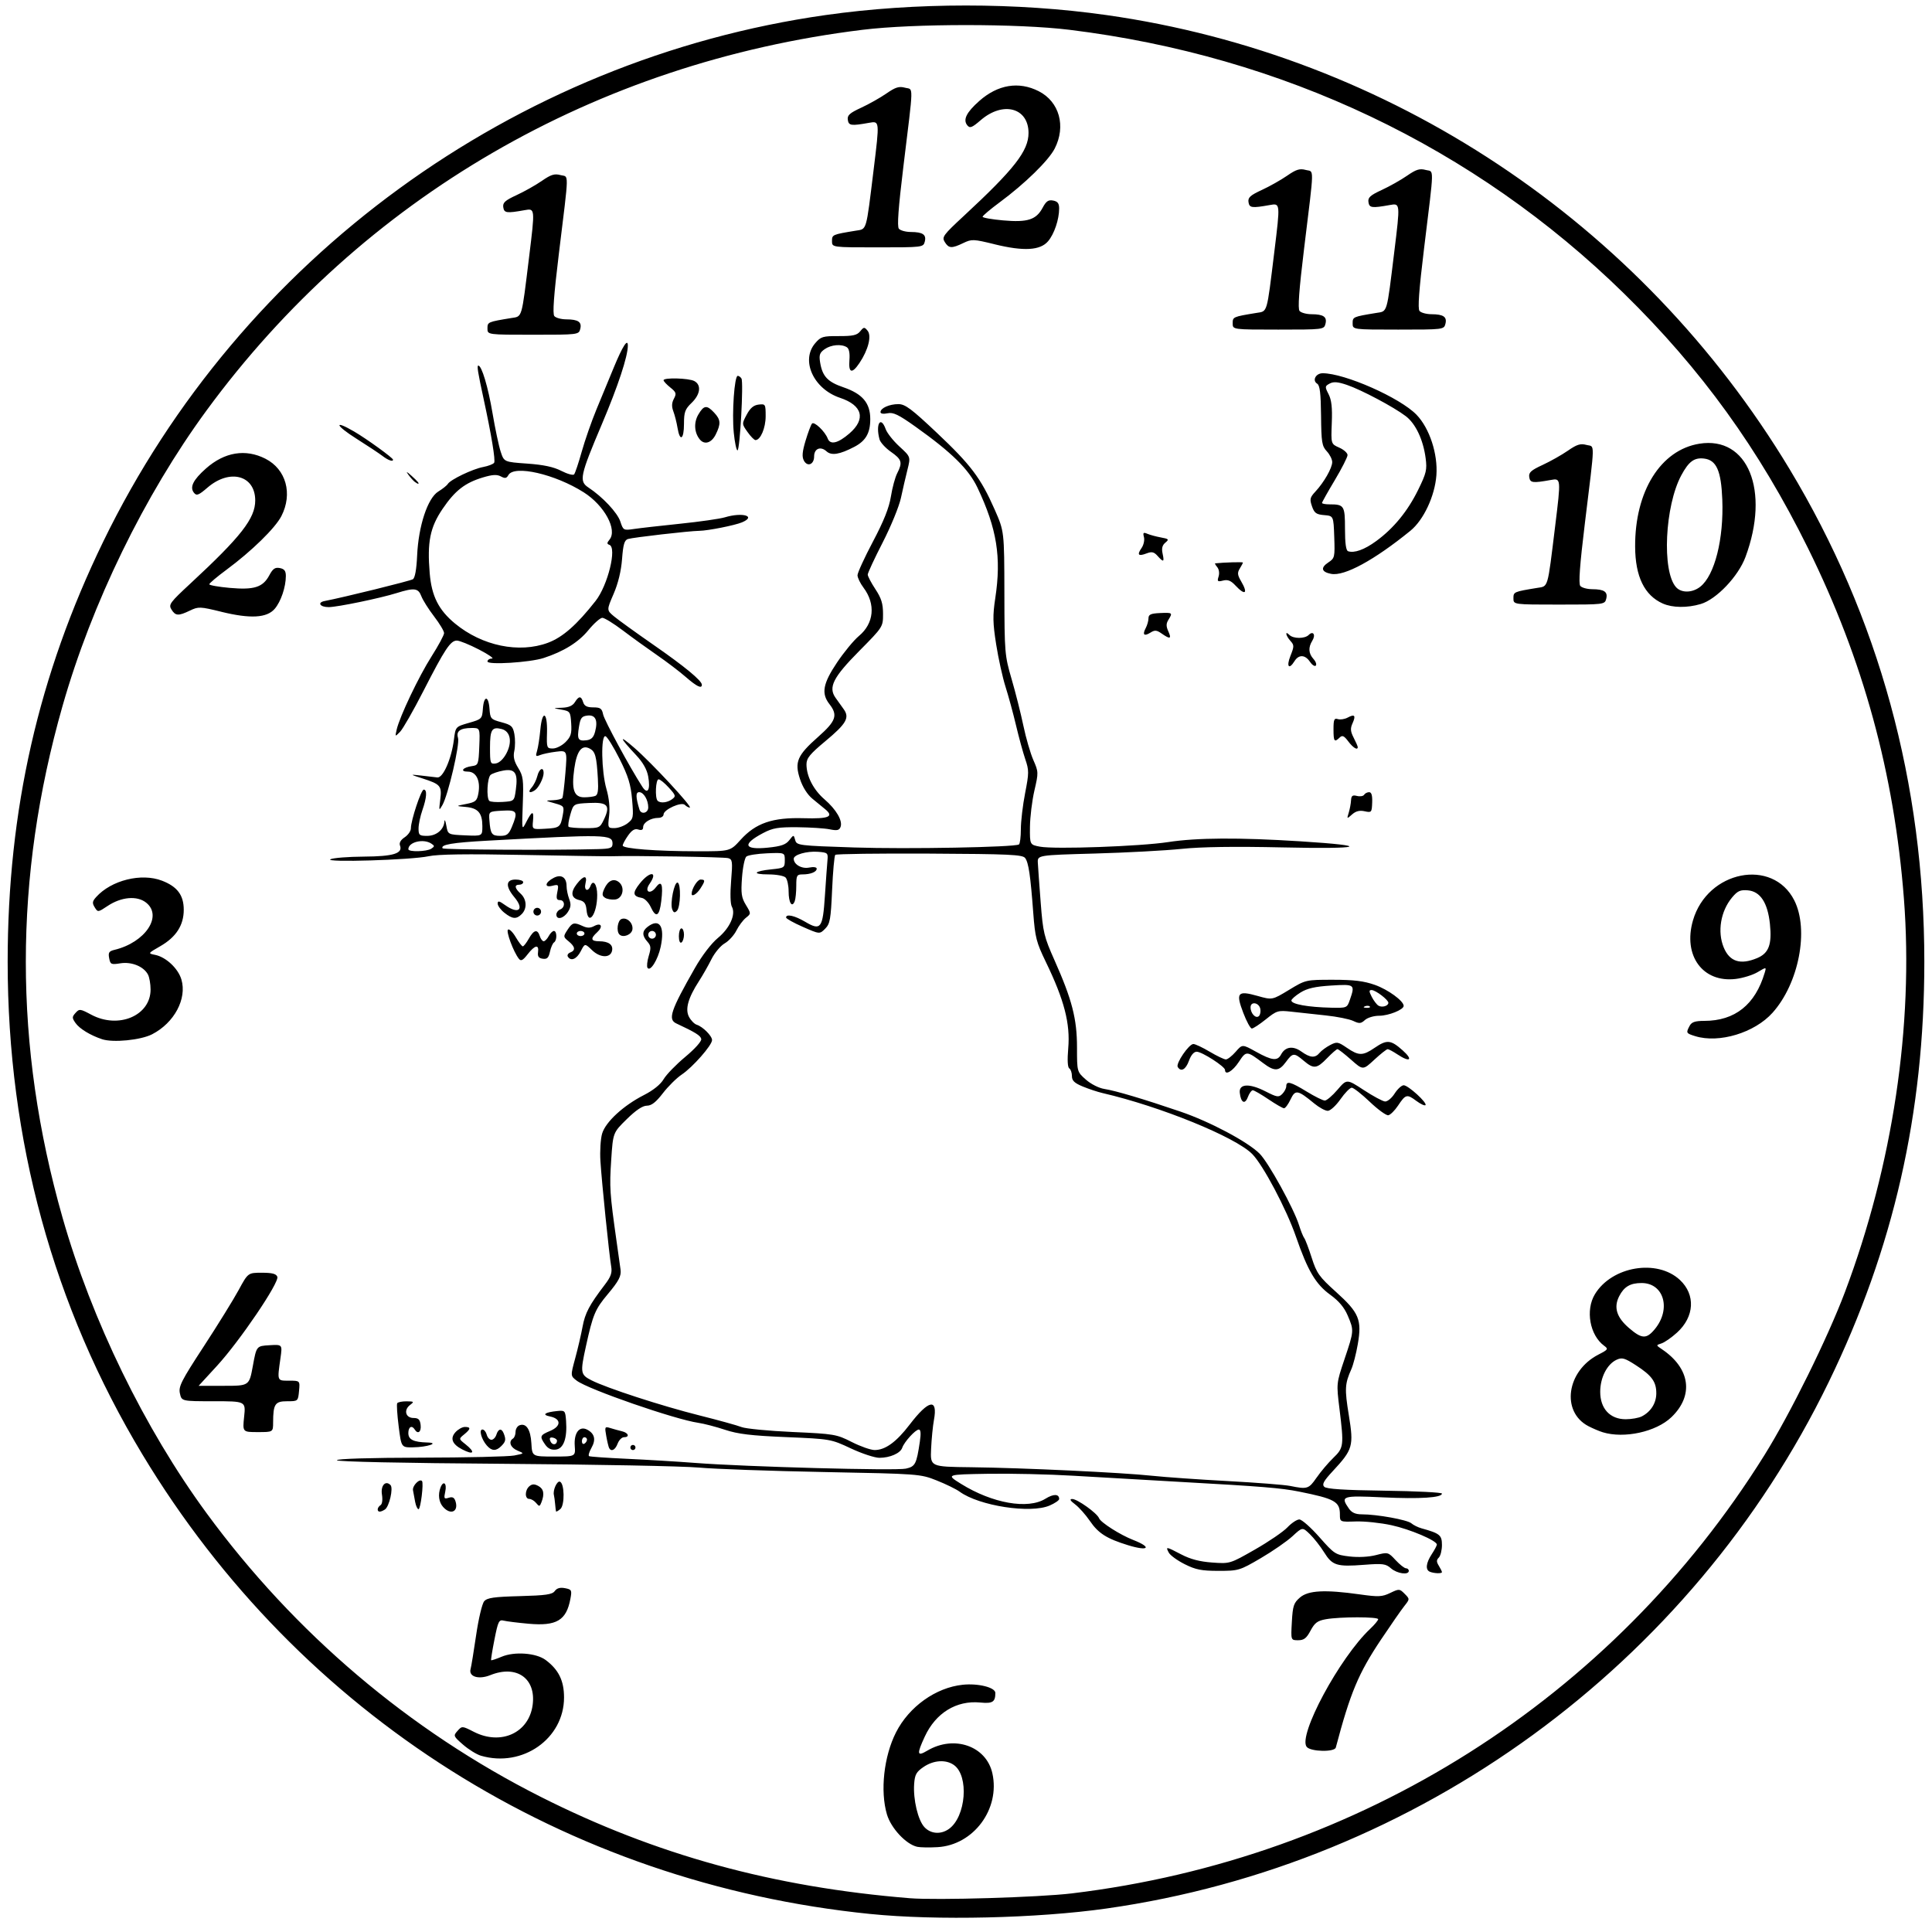<?xml version="1.0" encoding="UTF-8" standalone="no"?>
<!-- Created with Inkscape (http://www.inkscape.org/) -->

<svg
   width="209.477mm"
   height="209.477mm"
   viewBox="0 0 209.477 209.477"
   version="1.1"
   id="svg5"
   xml:space="preserve"
   sodipodi:docname="fondo01.svg"
   inkscape:version="1.2.2 (b0a8486541, 2022-12-01)"
   xmlns:inkscape="http://www.inkscape.org/namespaces/inkscape"
   xmlns:sodipodi="http://sodipodi.sourceforge.net/DTD/sodipodi-0.dtd"
   xmlns="http://www.w3.org/2000/svg"
   xmlns:svg="http://www.w3.org/2000/svg"><sodipodi:namedview
     id="namedview7"
     pagecolor="#ffffff"
     bordercolor="#000000"
     borderopacity="0.25"
     inkscape:showpageshadow="2"
     inkscape:pageopacity="0.0"
     inkscape:pagecheckerboard="0"
     inkscape:deskcolor="#d1d1d1"
     inkscape:document-units="mm"
     showgrid="false"
     inkscape:zoom="0.77593294"
     inkscape:cx="154.00815"
     inkscape:cy="457.51376"
     inkscape:window-width="1856"
     inkscape:window-height="1015"
     inkscape:window-x="1920"
     inkscape:window-y="0"
     inkscape:window-maximized="1"
     inkscape:current-layer="layer1" /><defs
     id="defs2" /><g
     inkscape:label="Capa 1"
     inkscape:groupmode="layer"
     id="layer1"
     transform="translate(-0.141,-0.665)"><rect
       style="fill:none;stroke-width:0.265"
       id="rect450"
       width="209.477"
       height="209.477"
       x="0.141"
       y="0.665"
       sodipodi:insensitive="true" /><g
       id="g396"
       transform="translate(0.336,1.208)"><path
         style="fill:#000000;stroke-width:0.278"
         d="M 94.166,206.98 C 61.125,203.64 32.291,185.44 15.255,157.171 5.567,141.097 0.636,123.072 0.636,103.739 0.636,87.313 3.971,72.651 10.998,58.181 25.918,27.46 55.518,5.884 89.323,1.089 c 9.73,-1.38 20.709,-1.38 30.439,0 30.691,4.354 57.945,22.463 74.069,49.218 9.688,16.075 14.619,34.099 14.619,53.432 0,16.426 -3.335,31.088 -10.363,45.558 -14.92,30.721 -44.52,52.297 -78.325,57.092 -7.489,1.062 -18.43,1.315 -25.596,0.59 z m 21.861,-2.233 c 31.212,-3.757 58.587,-21.078 75.082,-47.508 2.793,-4.475 6.859,-12.712 8.736,-17.694 5.181,-13.756 7.452,-28.921 6.391,-42.662 C 205.186,83.292 201.823,71.012 195.829,58.877 190.541,48.173 184.261,39.481 175.893,31.286 159.672,15.4 138.911,5.528 115.75,2.687 c -5.551,-0.681 -16.863,-0.681 -22.414,0 -28.97,3.553 -54.23,18.211 -71.143,41.283 -6.722,9.171 -12.44,20.907 -15.611,32.044 -5.303,18.625 -5.303,36.826 0,55.451 3.171,11.137 8.889,22.873 15.611,32.044 9.547,13.024 21.976,23.577 36.239,30.77 12.491,6.299 25.204,9.791 40.023,10.993 2.913,0.236 14.001,-0.095 17.572,-0.524 z m -16.778,-5.052 c -1.209,-0.272 -2.836,-2.015 -3.278,-3.513 -0.748,-2.537 -0.334,-6.29 0.981,-8.886 1.416,-2.795 4.318,-4.866 7.242,-5.17 1.674,-0.174 3.531,0.292 3.531,0.886 0,0.986 -0.293,1.172 -1.642,1.041 -2.579,-0.25 -4.823,1.13 -6.009,3.695 -0.888,1.921 -0.842,2.186 0.269,1.527 2.907,-1.727 6.401,-0.513 7.061,2.455 0.861,3.871 -2.043,7.779 -5.949,8.005 -0.889,0.051 -1.883,0.034 -2.207,-0.039 z m 3.436,-1.93 c 1.858,-1.311 2.207,-5.766 0.544,-6.939 -0.868,-0.613 -2.191,-0.529 -3.279,0.208 -0.79,0.535 -0.954,0.828 -1.027,1.838 -0.121,1.687 0.414,3.945 1.114,4.694 0.687,0.737 1.771,0.818 2.648,0.199 z m -50.734,-7.944 c -0.466,-0.136 -1.337,-0.675 -1.937,-1.198 -1.056,-0.92 -1.075,-0.968 -0.6,-1.497 0.486,-0.543 0.501,-0.542 1.776,0.109 2.935,1.496 5.965,0.109 6.368,-2.916 0.385,-2.887 -1.741,-4.383 -4.595,-3.234 -1.263,0.509 -2.37,0.164 -2.134,-0.665 0.074,-0.259 0.344,-1.913 0.602,-3.675 0.258,-1.769 0.648,-3.413 0.871,-3.67 0.327,-0.378 1.054,-0.483 3.862,-0.557 2.825,-0.075 3.52,-0.176 3.793,-0.552 0.229,-0.315 0.577,-0.413 1.108,-0.311 0.723,0.139 0.762,0.216 0.587,1.152 -0.437,2.347 -1.498,2.978 -4.547,2.703 -1.151,-0.104 -2.355,-0.253 -2.674,-0.332 -0.528,-0.131 -0.62,0.055 -1.012,2.035 -0.237,1.198 -0.4,2.212 -0.361,2.252 0.039,0.04 0.553,-0.13 1.143,-0.378 1.391,-0.585 3.741,-0.41 4.766,0.354 1.408,1.05 1.995,2.246 1.995,4.064 0,4.472 -4.509,7.633 -9.01,6.316 z m 89.536,-0.954 c -0.992,-1.204 3.556,-9.669 6.879,-12.802 0.477,-0.45 0.868,-0.92 0.868,-1.045 0,-0.274 -4.127,-0.272 -5.673,0.002 -0.906,0.161 -1.207,0.386 -1.66,1.237 -0.441,0.829 -0.715,1.04 -1.346,1.041 -0.792,8.4e-4 -0.792,8.4e-4 -0.681,-1.983 0.098,-1.751 0.201,-2.062 0.877,-2.647 0.898,-0.778 2.707,-0.873 6.492,-0.34 2.03,0.286 2.415,0.267 3.296,-0.156 0.966,-0.464 1.016,-0.461 1.564,0.091 0.566,0.57 0.566,0.57 -0.044,1.341 -0.336,0.424 -1.472,2.06 -2.526,3.636 -2.439,3.649 -3.322,5.758 -4.893,11.693 -0.136,0.512 -2.72,0.457 -3.152,-0.068 z m 9.132,-19.366 c -0.566,-0.495 -0.888,-0.536 -2.915,-0.379 -2.96,0.229 -3.44,0.079 -4.332,-1.355 -0.408,-0.656 -1.104,-1.542 -1.546,-1.968 -0.804,-0.775 -0.804,-0.775 -1.886,0.225 -0.595,0.55 -2.141,1.62 -3.434,2.377 -2.289,1.34 -2.412,1.377 -4.581,1.377 -1.845,1.6e-4 -2.477,-0.124 -3.671,-0.724 -0.793,-0.398 -1.569,-0.962 -1.724,-1.254 -0.361,-0.68 -0.308,-0.672 1.367,0.203 0.974,0.509 1.995,0.776 3.334,0.872 1.929,0.139 1.93,0.139 4.64,-1.408 1.491,-0.851 3.076,-1.933 3.523,-2.405 0.447,-0.472 1.029,-0.858 1.293,-0.858 0.264,0 1.241,0.861 2.169,1.913 1.63,1.847 1.743,1.919 3.265,2.1 0.956,0.113 2.09,0.054 2.881,-0.15 1.287,-0.332 1.315,-0.325 2.124,0.548 0.451,0.486 0.957,0.884 1.124,0.884 0.167,0 0.304,0.125 0.304,0.279 0,0.484 -1.272,0.302 -1.935,-0.277 z m 4.218,0.371 c -0.503,-0.204 -0.421,-0.949 0.208,-1.905 0.302,-0.46 0.551,-0.928 0.552,-1.04 0.004,-0.424 -2.902,-1.662 -4.937,-2.103 -1.164,-0.252 -2.895,-0.434 -3.847,-0.403 -1.729,0.056 -1.729,0.056 -1.729,-0.756 0,-1.398 -0.543,-1.702 -4.427,-2.481 -1.936,-0.388 -4.015,-0.558 -12.729,-1.043 -3.881,-0.216 -9.181,-0.521 -11.778,-0.679 -2.597,-0.157 -6.76,-0.251 -9.25,-0.209 -4.528,0.077 -4.528,0.077 -2.888,1.096 3.399,2.111 7.248,2.788 9.143,1.609 0.88,-0.548 1.49,-0.534 1.49,0.032 0,0.142 -0.467,0.46 -1.038,0.706 -2.076,0.895 -7.64,0.037 -9.754,-1.505 -0.38,-0.277 -1.501,-0.825 -2.49,-1.217 -1.778,-0.705 -1.919,-0.715 -12.241,-0.913 -5.743,-0.11 -11.845,-0.328 -13.559,-0.483 -1.714,-0.155 -11.242,-0.339 -21.173,-0.408 -11.008,-0.077 -18.056,-0.228 -18.056,-0.388 0,-0.158 3.596,-0.269 9.062,-0.278 4.984,-0.008 9.561,-0.115 10.169,-0.235 1.107,-0.219 1.107,-0.219 0.346,-0.534 -0.76,-0.315 -1.007,-0.979 -0.484,-1.304 0.152,-0.095 0.277,-0.42 0.277,-0.722 0,-0.302 0.188,-0.622 0.419,-0.711 0.728,-0.281 1.211,0.441 1.297,1.943 0.083,1.44 0.083,1.44 2.435,1.44 2.352,0 2.352,0 2.268,-1.149 -0.104,-1.426 0.51,-2.218 1.364,-1.758 0.803,0.433 0.95,1.085 0.444,1.972 -0.245,0.431 -0.36,0.832 -0.255,0.893 0.105,0.061 1.934,0.189 4.065,0.286 2.131,0.097 5.493,0.3 7.471,0.451 5.463,0.419 21.734,0.859 22.811,0.617 1.022,-0.229 1.153,-0.481 1.516,-2.92 0.134,-0.898 0.099,-1.318 -0.111,-1.318 -0.364,0 -1.585,1.342 -1.8,1.978 -0.2,0.59 -1.33,1.087 -2.471,1.087 -0.507,0 -1.902,-0.459 -3.1,-1.021 -2.164,-1.014 -2.212,-1.022 -7.022,-1.224 -3.796,-0.159 -5.227,-0.331 -6.624,-0.796 -0.98,-0.326 -2.287,-0.666 -2.906,-0.755 -2.529,-0.367 -11.926,-3.625 -13.162,-4.564 -0.69,-0.524 -0.69,-0.524 -0.174,-2.421 0.284,-1.043 0.644,-2.586 0.799,-3.428 0.277,-1.496 0.734,-2.358 2.424,-4.576 0.648,-0.851 0.799,-1.281 0.682,-1.951 -0.216,-1.238 -1.025,-9.152 -1.169,-11.44 -0.068,-1.069 0.016,-2.408 0.185,-2.977 0.377,-1.268 2.301,-3.04 4.533,-4.178 1.017,-0.518 1.803,-1.152 2.138,-1.724 0.292,-0.498 1.346,-1.585 2.344,-2.416 1.047,-0.872 1.78,-1.692 1.733,-1.939 -0.07,-0.369 -0.64,-0.724 -2.704,-1.687 -0.936,-0.437 -0.615,-1.393 2.022,-6.018 0.764,-1.339 1.777,-2.664 2.485,-3.248 1.307,-1.078 1.972,-2.573 1.513,-3.399 -0.16,-0.288 -0.192,-1.427 -0.078,-2.798 0.173,-2.097 0.144,-2.326 -0.316,-2.459 -0.435,-0.126 -10.267,-0.285 -12.682,-0.206 -0.457,0.015 -4.772,-0.05 -9.589,-0.144 -6.095,-0.119 -9.205,-0.075 -10.224,0.145 -1.869,0.404 -11.403,0.694 -10.626,0.323 0.304,-0.145 1.931,-0.273 3.614,-0.284 3.208,-0.021 4.251,-0.343 3.919,-1.212 -0.106,-0.278 0.079,-0.599 0.508,-0.883 0.371,-0.245 0.675,-0.68 0.675,-0.967 0,-0.861 1.109,-4.203 1.395,-4.203 0.385,0 0.326,0.871 -0.149,2.229 -0.228,0.652 -0.415,1.545 -0.415,1.986 0,0.722 0.091,0.801 0.926,0.801 1.004,0 1.818,-0.674 1.878,-1.554 0.02,-0.294 0.113,-0.096 0.208,0.44 0.171,0.975 0.171,0.975 2.039,1.058 1.868,0.082 1.868,0.082 1.868,-0.992 0,-1.429 -0.465,-1.968 -1.799,-2.087 -1.107,-0.099 -1.107,-0.099 0.044,-0.324 1.016,-0.199 1.171,-0.332 1.321,-1.135 0.256,-1.373 -0.223,-2.371 -1.137,-2.371 -0.909,0 -0.551,-0.467 0.464,-0.603 0.657,-0.089 0.696,-0.195 0.773,-2.113 0.081,-2.02 0.081,-2.02 -0.83,-2.016 -1.242,0.006 -1.706,0.346 -1.474,1.08 0.212,0.671 -1.071,6.185 -1.693,7.275 -0.378,0.662 -0.389,0.634 -0.236,-0.584 0.188,-1.496 0.04,-1.671 -1.936,-2.306 -1.384,-0.444 -1.384,-0.444 -0.138,-0.308 0.685,0.075 1.475,0.167 1.755,0.204 0.622,0.082 1.536,-2.001 1.804,-4.11 0.176,-1.391 0.176,-1.391 1.616,-1.804 1.405,-0.403 1.442,-0.44 1.522,-1.535 0.107,-1.457 0.611,-1.451 0.718,0.008 0.079,1.079 0.137,1.145 1.301,1.458 1.079,0.291 1.239,0.438 1.397,1.286 0.098,0.527 0.094,1.344 -0.008,1.817 -0.139,0.635 -0.03,1.115 0.419,1.847 0.546,0.889 0.596,1.281 0.499,3.902 -0.107,2.914 -0.107,2.914 0.391,1.937 0.62,-1.218 0.828,-1.239 0.715,-0.072 -0.088,0.906 -0.088,0.906 1.284,0.832 1.602,-0.086 1.705,-0.164 1.944,-1.474 0.175,-0.961 0.149,-1 -0.878,-1.288 -1.058,-0.298 -1.058,-0.298 -0.175,-0.333 0.486,-0.019 0.94,-0.129 1.009,-0.244 0.069,-0.115 0.217,-1.324 0.329,-2.687 0.203,-2.478 0.203,-2.478 -1.009,-2.33 -0.667,0.082 -1.45,0.247 -1.741,0.366 -0.461,0.189 -0.502,0.13 -0.321,-0.457 0.114,-0.371 0.274,-1.4 0.355,-2.288 0.202,-2.217 0.787,-1.959 0.723,0.319 -0.046,1.648 -0.022,1.712 0.635,1.712 0.376,0 0.996,-0.315 1.378,-0.699 0.58,-0.584 0.68,-0.917 0.61,-2.02 -0.081,-1.269 -0.122,-1.328 -1.053,-1.493 -0.969,-0.172 -0.969,-0.172 0.067,-0.209 0.709,-0.025 1.144,-0.212 1.381,-0.594 0.437,-0.705 0.682,-0.705 0.904,0 0.129,0.409 0.419,0.557 1.091,0.557 0.776,0 0.939,0.117 1.073,0.766 0.134,0.652 2.882,5.723 4.248,7.839 0.579,0.898 0.901,0.328 0.636,-1.127 -0.134,-0.74 -0.572,-1.514 -1.289,-2.279 -1.865,-1.99 -1.952,-2.321 -0.216,-0.816 1.885,1.633 6.385,6.484 6.016,6.484 -0.133,0 -0.372,-0.132 -0.533,-0.294 -0.368,-0.371 -2.31,0.505 -2.31,1.042 0,0.201 -0.257,0.366 -0.572,0.366 -0.817,0 -1.642,0.505 -1.642,1.004 0,0.293 -0.165,0.374 -0.527,0.258 -0.379,-0.121 -0.69,0.062 -1.107,0.651 -0.319,0.451 -0.58,0.938 -0.58,1.084 0,0.342 3.632,0.621 8.11,0.624 3.544,0.002 3.544,0.002 4.672,-1.246 1.639,-1.813 3.467,-2.438 6.842,-2.339 2.73,0.08 3.315,-0.166 2.324,-0.978 -0.277,-0.227 -0.899,-0.738 -1.383,-1.136 -0.545,-0.448 -1.056,-1.258 -1.342,-2.124 -0.613,-1.858 -0.305,-2.575 1.976,-4.591 1.934,-1.71 2.151,-2.343 1.214,-3.542 -0.903,-1.156 -0.708,-2.226 0.819,-4.504 0.755,-1.126 1.823,-2.421 2.373,-2.879 1.644,-1.365 1.844,-3.457 0.5,-5.246 -0.356,-0.474 -0.648,-1.079 -0.648,-1.345 0,-0.265 0.753,-1.906 1.672,-3.645 1.182,-2.235 1.754,-3.67 1.949,-4.892 0.152,-0.951 0.458,-2.083 0.68,-2.515 0.602,-1.173 0.507,-1.5 -0.676,-2.326 -0.594,-0.414 -1.152,-1.027 -1.241,-1.361 -0.444,-1.666 0.131,-2.603 0.673,-1.096 0.151,0.421 0.823,1.268 1.492,1.881 1.216,1.115 1.216,1.115 0.867,2.508 -0.192,0.766 -0.511,2.146 -0.708,3.065 -0.197,0.92 -1.088,3.093 -1.979,4.83 -0.892,1.737 -1.621,3.304 -1.62,3.483 5.58e-4,0.179 0.374,0.89 0.829,1.579 0.647,0.98 0.828,1.564 0.829,2.673 9.93e-4,1.419 9.93e-4,1.419 -2.591,4.04 -2.826,2.857 -3.365,3.928 -2.553,5.071 0.241,0.339 0.636,0.891 0.878,1.227 0.665,0.923 0.296,1.569 -1.976,3.461 -1.695,1.412 -2.058,1.857 -2.058,2.522 0,1.292 0.756,2.762 1.95,3.791 1.281,1.104 1.997,2.335 1.744,2.997 -0.14,0.368 -0.377,0.42 -1.174,0.257 -0.549,-0.112 -2.119,-0.214 -3.489,-0.227 -2.106,-0.019 -2.683,0.079 -3.736,0.634 -2.302,1.213 -2.093,1.845 0.522,1.58 1.422,-0.144 1.938,-0.323 2.313,-0.801 0.482,-0.616 0.482,-0.616 0.647,-0.019 0.16,0.579 0.347,0.603 6.407,0.802 5.725,0.188 17.36,-0.026 17.852,-0.328 0.114,-0.07 0.208,-0.819 0.208,-1.663 0,-0.845 0.208,-2.602 0.462,-3.905 0.426,-2.185 0.428,-2.471 0.018,-3.672 -0.244,-0.717 -0.696,-2.369 -1.004,-3.671 -0.308,-1.303 -0.82,-3.184 -1.137,-4.18 -0.317,-0.996 -0.774,-3.062 -1.015,-4.591 -0.369,-2.343 -0.385,-3.131 -0.099,-5.016 0.675,-4.444 0.177,-7.543 -1.926,-11.979 -0.953,-2.011 -2.787,-3.816 -6.72,-6.616 -1.858,-1.322 -2.418,-1.591 -3.038,-1.456 -0.449,0.097 -0.761,0.046 -0.761,-0.126 0,-0.438 0.961,-0.868 1.943,-0.868 0.73,0 1.411,0.508 4.162,3.104 3.7,3.492 4.771,4.913 6.272,8.32 1.043,2.368 1.043,2.368 1.056,9.056 0.012,6.481 0.037,6.769 0.785,9.335 0.425,1.456 0.999,3.732 1.276,5.057 0.277,1.326 0.764,3 1.081,3.722 0.561,1.278 0.564,1.364 0.114,3.302 -0.254,1.095 -0.471,2.865 -0.482,3.935 -0.019,1.945 -0.019,1.945 1.088,2.153 1.593,0.299 10.894,-0.034 13.902,-0.498 3.096,-0.478 7.671,-0.504 14.323,-0.083 7.869,0.499 6.827,0.855 -1.937,0.661 -5.196,-0.115 -8.796,-0.062 -10.93,0.159 -1.75,0.182 -5.984,0.409 -9.408,0.505 -6.226,0.174 -6.226,0.174 -6.184,1.01 0.023,0.46 0.163,2.403 0.311,4.319 0.25,3.242 0.355,3.676 1.509,6.269 1.891,4.25 2.427,6.331 2.427,9.419 0,2.645 0,2.645 0.963,3.496 0.549,0.485 1.412,0.921 2.006,1.013 1.211,0.187 4.296,1.106 8.261,2.459 3.181,1.086 7.268,3.258 8.57,4.555 0.958,0.954 3.717,5.96 4.276,7.759 0.191,0.613 0.444,1.24 0.562,1.393 0.119,0.153 0.484,1.117 0.812,2.142 0.537,1.676 0.802,2.048 2.635,3.7 2.501,2.254 2.817,3.013 2.359,5.666 -0.177,1.027 -0.491,2.243 -0.696,2.703 -0.71,1.592 -0.741,2.14 -0.276,4.994 0.546,3.351 0.441,3.718 -1.739,6.065 -0.991,1.067 -1.19,1.431 -0.926,1.698 0.239,0.241 2.134,0.364 6.549,0.424 3.417,0.046 6.213,0.187 6.213,0.313 0,0.447 -2.376,0.598 -6.416,0.409 -4.431,-0.208 -4.619,-0.145 -3.669,1.222 0.306,0.439 0.712,0.619 1.4,0.619 1.644,0 4.927,0.594 5.364,0.97 0.228,0.196 0.726,0.443 1.107,0.548 1.982,0.547 2.214,0.736 2.214,1.804 0,0.564 -0.153,1.179 -0.339,1.366 -0.267,0.269 -0.267,0.457 0,0.888 0.186,0.301 0.339,0.611 0.339,0.69 0,0.176 -0.844,0.15 -1.314,-0.042 z m -12.284,-10.195 c 0.449,-0.651 1.265,-1.616 1.812,-2.144 1.139,-1.1 1.166,-1.314 0.667,-5.371 -0.333,-2.709 -0.333,-2.709 0.551,-5.339 1.04,-3.096 1.04,-3.101 0.344,-4.737 -0.371,-0.871 -0.962,-1.573 -1.888,-2.243 -1.577,-1.141 -2.442,-2.607 -3.725,-6.316 -1.033,-2.986 -3.563,-7.762 -4.74,-8.948 -1.835,-1.849 -9.946,-5.151 -16.225,-6.606 -0.533,-0.123 -1.498,-0.443 -2.145,-0.711 -0.909,-0.376 -1.176,-0.634 -1.176,-1.137 0,-0.357 -0.129,-0.73 -0.286,-0.828 -0.181,-0.113 -0.223,-0.913 -0.114,-2.176 0.232,-2.685 -0.43,-5.239 -2.43,-9.37 -1.026,-2.119 -1.163,-2.652 -1.36,-5.294 -0.308,-4.108 -0.51,-5.476 -0.883,-5.969 -0.278,-0.368 -1.706,-0.434 -10.361,-0.478 -5.521,-0.028 -10.122,0.033 -10.224,0.135 -0.102,0.102 -0.256,1.812 -0.344,3.798 -0.141,3.205 -0.226,3.679 -0.754,4.211 -0.596,0.6 -0.596,0.6 -2.416,-0.199 -1.001,-0.439 -1.82,-0.896 -1.82,-1.015 0,-0.418 0.93,-0.21 2.067,0.46 1.704,1.005 1.909,0.735 2.144,-2.826 0.109,-1.653 0.234,-3.382 0.277,-3.842 0.074,-0.793 0.02,-0.84 -1.045,-0.919 -1.203,-0.089 -2.613,0.317 -2.613,0.753 0,0.623 0.867,1.12 1.671,0.958 0.479,-0.096 0.819,-0.047 0.819,0.119 0,0.354 -0.666,0.622 -1.545,0.622 -0.607,0 -0.669,0.115 -0.669,1.231 0,0.677 -0.075,1.429 -0.167,1.67 -0.291,0.765 -0.663,0.176 -0.663,-1.051 0,-0.65 -0.149,-1.332 -0.332,-1.516 -0.183,-0.184 -1.013,-0.334 -1.845,-0.334 -1.849,0 -1.641,-0.352 0.326,-0.551 1.379,-0.14 1.436,-0.179 1.436,-0.981 0,-0.836 0,-0.836 -1.921,-0.756 -1.057,0.044 -2.067,0.202 -2.246,0.352 -0.179,0.149 -0.392,1.179 -0.473,2.288 -0.126,1.714 -0.062,2.158 0.422,2.958 0.57,0.941 0.57,0.941 0.003,1.393 -0.312,0.249 -0.777,0.871 -1.032,1.382 -0.255,0.511 -0.828,1.138 -1.272,1.393 -0.444,0.255 -1.089,1.028 -1.433,1.717 -0.344,0.69 -0.951,1.755 -1.348,2.368 -1.185,1.83 -1.527,3.055 -1.085,3.886 0.205,0.386 0.58,0.768 0.833,0.849 0.667,0.213 1.665,1.212 1.665,1.667 0,0.556 -2.105,2.949 -3.289,3.738 -0.55,0.367 -1.469,1.276 -2.042,2.02 -0.754,0.979 -1.233,1.353 -1.735,1.353 -0.463,0 -1.189,0.486 -2.183,1.463 -1.49,1.463 -1.49,1.463 -1.685,4.424 -0.197,2.983 -0.157,3.588 0.584,8.839 0.224,1.586 0.418,2.965 0.431,3.065 0.089,0.679 -0.2,1.23 -1.384,2.64 -1.375,1.638 -1.617,2.214 -2.373,5.662 -0.629,2.868 -0.596,3.072 0.601,3.683 1.643,0.839 7.612,2.78 11.709,3.808 2.064,0.518 4.119,1.086 4.566,1.263 0.447,0.176 2.931,0.416 5.52,0.533 4.526,0.204 4.774,0.246 6.426,1.085 0.945,0.48 2.064,0.873 2.487,0.872 1.155,-0.002 2.35,-0.871 3.791,-2.757 2.069,-2.707 3.077,-2.897 2.633,-0.494 -0.118,0.64 -0.256,2.041 -0.306,3.113 -0.091,1.951 -0.091,1.951 4.336,2.002 5.569,0.065 16.367,0.574 19.647,0.927 1.37,0.147 5.043,0.405 8.163,0.572 3.12,0.168 6.171,0.406 6.78,0.529 1.867,0.379 2.02,0.331 2.866,-0.896 z m -79.101,-4.126 c 0,-0.144 -0.125,-0.262 -0.277,-0.262 -0.152,0 -0.277,0.195 -0.277,0.434 0,0.239 0.125,0.357 0.277,0.262 0.152,-0.095 0.277,-0.29 0.277,-0.434 z M 46.571,91.474 c 0.369,-0.244 0.369,-0.305 0,-0.549 -0.862,-0.57 -2.49,-0.172 -2.49,0.609 0,0.317 1.993,0.269 2.49,-0.06 z m 18.056,0.048 c 1.387,-0.038 1.591,-0.115 1.591,-0.596 0,-1.006 -0.695,-1.022 -13.559,-0.319 -3.818,0.209 -5.115,0.43 -4.866,0.83 0.096,0.155 12.131,0.215 16.834,0.085 z M 55.301,89.119 c 0.696,-1.677 0.587,-1.86 -1.052,-1.765 -1.453,0.084 -1.453,0.084 -1.379,1.059 0.111,1.474 0.25,1.672 1.177,1.672 0.712,0 0.919,-0.16 1.254,-0.966 z m 9.991,-0.82 c 0.719,-1.519 0.397,-1.878 -1.602,-1.78 -1.704,0.083 -1.704,0.083 -2.046,1.254 -0.188,0.644 -0.274,1.24 -0.191,1.324 0.083,0.084 0.88,0.152 1.77,0.152 1.569,0 1.632,-0.029 2.069,-0.95 z m 2.559,0.422 c 0.63,-0.488 0.656,-0.626 0.488,-2.571 -0.143,-1.65 -0.41,-2.52 -1.357,-4.407 -0.649,-1.293 -1.335,-2.401 -1.526,-2.461 -0.518,-0.165 -0.447,3.82 0.102,5.722 0.287,0.994 0.391,2.037 0.29,2.899 -0.155,1.318 -0.142,1.347 0.59,1.34 0.411,-0.003 1.047,-0.238 1.414,-0.522 z m 2.24,-1.72 c 0,-0.814 -0.499,-1.654 -0.984,-1.654 -0.39,0 -0.381,0.539 0.029,1.881 0.178,0.582 0.954,0.397 0.954,-0.227 z M 55.736,85.07 c 0.247,-1.794 -0.085,-2.295 -1.363,-2.063 -0.563,0.102 -1.178,0.31 -1.369,0.462 -0.367,0.293 -0.482,2.486 -0.149,2.822 0.108,0.109 0.762,0.161 1.453,0.116 1.256,-0.083 1.256,-0.083 1.428,-1.336 z m 16.937,1.044 c 0.436,-0.321 0.408,-0.421 -0.347,-1.254 -0.451,-0.498 -0.952,-0.905 -1.113,-0.905 -0.317,0 -0.41,2.017 -0.108,2.322 0.293,0.295 1.052,0.216 1.567,-0.163 z m -8.33,-0.357 c 0.288,-0.111 0.36,-0.587 0.286,-1.881 -0.138,-2.403 -0.279,-2.928 -0.868,-3.246 -0.874,-0.471 -1.417,0.227 -1.69,2.173 -0.319,2.275 -0.034,3.102 1.072,3.102 0.448,0 0.988,-0.067 1.2,-0.149 z m -9.636,-4.605 c 0.666,-1.253 0.441,-2.41 -0.516,-2.652 -1.052,-0.266 -1.257,0.062 -1.257,2.008 0,1.722 0.032,1.81 0.623,1.725 0.379,-0.054 0.829,-0.476 1.15,-1.081 z m 9.619,-2.352 c 0.332,-1.252 0.045,-1.86 -0.828,-1.758 -0.621,0.073 -0.762,0.258 -0.915,1.2 -0.223,1.373 -0.106,1.588 0.805,1.479 0.53,-0.063 0.774,-0.303 0.938,-0.922 z m 57.787,88.196 c -2.32,-0.716 -3.217,-1.285 -4.133,-2.625 -0.461,-0.675 -1.183,-1.485 -1.604,-1.802 -0.53,-0.398 -0.63,-0.578 -0.323,-0.584 0.544,-0.011 2.708,1.536 2.918,2.085 0.176,0.461 2.28,1.802 3.696,2.354 2.098,0.819 1.672,1.259 -0.553,0.572 z m -81.355,-3.89 c 0,-0.144 0.138,-0.348 0.307,-0.453 0.181,-0.113 0.244,-0.583 0.153,-1.146 -0.157,-0.976 0.385,-1.579 0.928,-1.032 0.326,0.328 -0.138,2.351 -0.608,2.651 -0.485,0.31 -0.781,0.302 -0.781,-0.02 z m 7.099,-0.247 c -0.472,-0.525 -0.584,-1.343 -0.29,-2.115 0.306,-0.804 0.713,-0.471 0.518,0.423 -0.169,0.776 -0.132,0.846 0.371,0.685 0.411,-0.131 0.606,-0.029 0.738,0.388 0.353,1.119 -0.523,1.524 -1.336,0.619 z m 12.235,0.474 c -0.02,-0.057 -0.063,-0.417 -0.097,-0.8 -0.034,-0.383 -0.094,-0.822 -0.133,-0.975 -0.131,-0.515 0.333,-1.556 0.647,-1.452 0.508,0.168 0.546,2.557 0.047,2.974 -0.236,0.197 -0.444,0.311 -0.464,0.254 z M 44.823,162.324 c -0.083,-0.421 -0.19,-1 -0.239,-1.285 -0.083,-0.483 0.704,-1.293 0.975,-1.004 0.201,0.214 -0.148,3.055 -0.375,3.055 -0.116,0 -0.278,-0.345 -0.36,-0.766 z m 13.115,0.097 c -0.202,-0.245 -0.538,-0.445 -0.748,-0.445 -0.501,0 -0.49,-0.955 0.016,-1.378 0.295,-0.247 0.545,-0.253 0.969,-0.024 0.585,0.315 0.687,0.867 0.331,1.778 -0.183,0.467 -0.235,0.474 -0.568,0.07 z m -8.02,-5.813 c -1.083,-0.561 -1.333,-1.194 -0.734,-1.86 0.284,-0.315 0.745,-0.574 1.026,-0.574 0.667,0 0.645,0.219 -0.081,0.811 -0.591,0.482 -0.591,0.482 0.138,1.06 1.125,0.891 0.921,1.221 -0.35,0.563 z m 2.677,-0.414 c -0.592,-0.679 -0.887,-1.742 -0.483,-1.742 0.177,0 0.386,0.251 0.466,0.557 0.08,0.307 0.309,0.557 0.509,0.557 0.2,0 0.443,-0.251 0.54,-0.557 0.211,-0.669 0.57,-0.722 0.801,-0.117 0.252,0.66 0.21,0.87 -0.267,1.351 -0.565,0.569 -1.038,0.554 -1.565,-0.05 z m 6.316,-0.116 c -0.617,-0.886 -0.572,-1.006 0.548,-1.477 1.216,-0.512 1.204,-1.317 -0.025,-1.565 -0.929,-0.188 -0.545,-0.461 0.834,-0.593 0.791,-0.076 0.834,-0.024 0.914,1.079 0.136,1.875 -0.269,3.007 -1.111,3.107 -0.497,0.059 -0.854,-0.11 -1.16,-0.55 z m 1.289,-0.379 c 0.016,-0.149 -0.18,-0.312 -0.435,-0.362 -0.329,-0.064 -0.414,0.041 -0.292,0.36 0.179,0.47 0.677,0.471 0.727,0.001 z m 5.655,0.773 c -0.065,-0.115 -0.206,-0.696 -0.313,-1.292 -0.186,-1.038 -0.168,-1.074 0.448,-0.883 0.353,0.11 0.922,0.267 1.265,0.349 0.701,0.168 0.849,0.642 0.201,0.642 -0.232,0 -0.54,0.313 -0.685,0.697 -0.257,0.681 -0.679,0.905 -0.916,0.488 z m 2.299,-0.07 c 0,-0.153 0.125,-0.279 0.277,-0.279 0.152,0 0.277,0.125 0.277,0.279 0,0.153 -0.125,0.279 -0.277,0.279 -0.152,0 -0.277,-0.125 -0.277,-0.279 z M 43.031,154.111 c -0.16,-1.26 -0.231,-2.389 -0.158,-2.508 0.073,-0.119 0.53,-0.212 1.016,-0.207 0.814,0.008 0.843,0.039 0.374,0.397 -0.713,0.544 -0.484,1.404 0.375,1.409 0.541,0.003 0.705,0.165 0.774,0.766 0.086,0.746 -0.301,1.037 -0.641,0.484 -0.309,-0.504 -0.692,-0.291 -0.692,0.385 0,0.709 0.55,0.981 2.075,1.024 1.356,0.038 -0.015,0.498 -1.555,0.522 -1.279,0.02 -1.279,0.02 -1.569,-2.272 z m 130.551,0.638 c -0.381,-0.117 -1.079,-0.413 -1.55,-0.658 -2.995,-1.56 -2.375,-5.986 1.087,-7.765 1.052,-0.54 1.092,-0.604 0.61,-0.959 -1.553,-1.144 -2.039,-3.862 -0.998,-5.581 1.837,-3.034 6.745,-3.859 9.217,-1.551 1.712,1.599 1.582,3.986 -0.312,5.709 -0.591,0.537 -1.347,1.064 -1.682,1.171 -0.608,0.194 -0.608,0.194 0.039,0.629 3.079,2.067 3.492,5.016 1.032,7.374 -1.654,1.586 -5.115,2.344 -7.444,1.631 z m 4.24,-1.723 c 0.975,-0.502 1.56,-1.429 1.567,-2.483 0.008,-1.266 -0.48,-1.941 -2.214,-3.061 -1.211,-0.782 -1.5,-0.865 -2.084,-0.597 -1.036,0.475 -1.782,1.93 -1.783,3.479 -9.9e-4,1.826 1.065,2.974 2.763,2.974 0.63,0 1.418,-0.14 1.751,-0.311 z m 1.387,-9.435 c 1.82,-2.178 1.019,-5.022 -1.415,-5.022 -1.226,0 -1.897,0.394 -2.425,1.422 -0.621,1.21 -0.291,2.291 1.054,3.451 1.386,1.194 1.891,1.222 2.786,0.149 z m -152.933,9.467 c 0.174,-1.672 0.174,-1.672 -3.303,-1.672 -3.476,0 -3.476,0 -3.662,-0.849 -0.163,-0.748 0.144,-1.354 2.58,-5.085 1.521,-2.33 3.224,-5.082 3.786,-6.117 1.021,-1.881 1.021,-1.881 2.526,-1.881 1.113,0 1.549,0.114 1.672,0.438 0.233,0.611 -4.078,6.972 -6.549,9.663 l -1.983,2.159 h 2.742 c 2.742,0 2.742,0 3.136,-2.159 0.394,-2.159 0.394,-2.159 1.799,-2.242 1.405,-0.083 1.405,-0.083 1.196,1.393 -0.357,2.524 -0.385,2.451 0.934,2.451 1.183,0 1.183,0 1.078,1.115 -0.105,1.11 -0.11,1.115 -1.289,1.115 -1.315,0 -1.514,0.3 -1.521,2.299 -0.004,1.045 -0.004,1.045 -1.66,1.045 -1.656,0 -1.656,0 -1.483,-1.672 z m 122.045,-34.14 c -0.882,-0.84 -1.761,-1.527 -1.953,-1.527 -0.192,0 -0.744,0.564 -1.227,1.254 -0.484,0.691 -1.1,1.254 -1.374,1.254 -0.273,0 -0.929,-0.357 -1.458,-0.793 -1.806,-1.489 -2.059,-1.533 -2.574,-0.447 -0.25,0.529 -0.569,0.961 -0.709,0.961 -0.139,0 -0.901,-0.439 -1.693,-0.975 -0.792,-0.536 -1.554,-0.975 -1.695,-0.975 -0.141,0 -0.382,0.334 -0.536,0.742 -0.318,0.843 -0.754,0.61 -0.874,-0.469 -0.11,-0.987 1.032,-1.05 2.789,-0.153 1.259,0.642 1.431,0.668 1.821,0.275 0.237,-0.239 0.431,-0.613 0.431,-0.832 0,-0.61 0.476,-0.486 2.214,0.577 0.877,0.536 1.761,0.975 1.966,0.975 0.204,0 0.823,-0.528 1.376,-1.174 1.004,-1.174 1.004,-1.174 2.84,0.03 1.01,0.662 2.049,1.222 2.309,1.244 0.26,0.022 0.729,-0.363 1.041,-0.856 0.313,-0.492 0.755,-0.899 0.983,-0.903 0.481,-0.009 2.597,1.923 2.363,2.158 -0.086,0.087 -0.535,-0.124 -0.997,-0.468 -1.015,-0.755 -1.153,-0.719 -1.982,0.524 -0.357,0.535 -0.831,1.003 -1.054,1.039 -0.223,0.036 -1.127,-0.621 -2.009,-1.461 z m -15.691,-3.451 c 0,-0.368 -2.501,-1.977 -3.073,-1.977 -0.307,0 -0.618,0.363 -0.838,0.975 -0.346,0.963 -0.866,1.254 -1.218,0.68 -0.231,-0.376 1.209,-2.491 1.696,-2.491 0.201,0 0.999,0.376 1.773,0.836 0.774,0.46 1.562,0.836 1.749,0.836 0.188,0 0.666,-0.373 1.063,-0.829 0.722,-0.829 0.722,-0.829 2.206,-0.005 1.741,0.967 2.329,1.03 2.719,0.295 0.449,-0.845 1.291,-0.966 2.197,-0.316 0.961,0.689 1.495,0.727 1.978,0.14 0.198,-0.24 0.712,-0.62 1.143,-0.844 0.729,-0.38 0.855,-0.359 1.814,0.297 1.286,0.88 1.726,0.882 3.004,0.008 1.342,-0.917 1.749,-0.881 3.041,0.267 1.187,1.055 0.797,1.345 -0.577,0.43 -0.457,-0.304 -0.926,-0.554 -1.044,-0.555 -0.118,-10e-4 -0.768,0.513 -1.446,1.142 -1.233,1.144 -1.233,1.144 -2.523,0 -0.71,-0.629 -1.373,-1.144 -1.474,-1.144 -0.101,0 -0.606,0.439 -1.122,0.975 -1.117,1.16 -1.456,1.198 -2.541,0.279 -1.045,-0.885 -1.186,-0.875 -1.93,0.139 -0.751,1.023 -1.23,1.046 -2.462,0.119 -1.798,-1.352 -1.835,-1.354 -2.643,-0.125 -0.669,1.018 -1.493,1.497 -1.493,0.868 z M 10.872,112.133 c -1.272,-0.42 -2.451,-1.14 -2.881,-1.759 -0.384,-0.553 -0.384,-0.66 0.007,-1.095 0.41,-0.456 0.504,-0.445 1.696,0.193 2.956,1.583 6.437,0.11 6.437,-2.724 0,-0.602 -0.128,-1.337 -0.285,-1.631 -0.465,-0.875 -1.78,-1.408 -2.992,-1.213 -0.997,0.161 -1.085,0.12 -1.213,-0.557 -0.116,-0.61 -0.019,-0.759 0.585,-0.905 3.333,-0.805 5.247,-3.668 3.421,-5.118 -0.978,-0.777 -2.688,-0.629 -4.176,0.363 -1.039,0.692 -1.058,0.694 -1.397,0.146 -0.288,-0.464 -0.262,-0.648 0.158,-1.115 1.64,-1.825 4.899,-2.634 7.139,-1.772 1.661,0.639 2.357,1.571 2.357,3.156 0,1.672 -0.827,2.958 -2.534,3.94 -1.368,0.787 -1.368,0.787 -0.563,0.949 1.17,0.236 2.487,1.469 2.841,2.661 0.624,2.098 -0.771,4.711 -3.177,5.948 -1.229,0.632 -4.233,0.928 -5.424,0.534 z m 172.742,-0.33 c -0.998,-0.309 -1.021,-0.349 -0.613,-1.116 0.221,-0.415 0.585,-0.539 1.591,-0.541 3.328,-0.004 5.525,-1.756 6.553,-5.225 0.186,-0.629 0.186,-0.629 -0.771,-0.06 -0.527,0.313 -1.597,0.645 -2.378,0.738 -3.578,0.427 -5.738,-2.538 -4.629,-6.353 1.569,-5.397 8.639,-6.795 10.981,-2.172 1.621,3.199 0.497,9.012 -2.358,12.194 -1.947,2.17 -5.794,3.334 -8.377,2.535 z m 6.721,-8.469 c 1.252,-0.527 1.607,-1.48 1.374,-3.696 -0.242,-2.309 -1.045,-3.532 -2.395,-3.647 -0.822,-0.07 -1.115,0.063 -1.71,0.775 -1.239,1.483 -1.611,3.714 -0.904,5.42 0.641,1.546 1.81,1.915 3.634,1.148 z m -55.726,5.944 c -0.838,-2.192 -0.621,-2.451 1.54,-1.84 1.599,0.452 1.599,0.452 3.414,-0.649 1.813,-1.099 1.819,-1.1 4.78,-1.1 2.25,0 3.343,0.134 4.531,0.554 1.431,0.507 3.124,1.741 3.124,2.277 0,0.414 -1.633,1.07 -2.662,1.07 -0.571,0 -1.256,0.206 -1.537,0.462 -0.436,0.397 -0.614,0.411 -1.267,0.1 -0.418,-0.199 -1.756,-0.468 -2.974,-0.597 -1.218,-0.129 -2.899,-0.311 -3.736,-0.406 -1.444,-0.162 -1.586,-0.12 -2.767,0.828 -0.685,0.55 -1.37,0.999 -1.522,0.998 -0.152,-8.4e-4 -0.569,-0.765 -0.925,-1.699 z m 1.848,-0.421 c -0.135,-0.707 -1.06,-0.863 -1.06,-0.179 0,0.669 0.583,1.272 0.911,0.942 0.136,-0.137 0.203,-0.48 0.149,-0.763 z m 9.704,-0.98 c 0.586,-1.692 0.544,-1.724 -2.034,-1.562 -1.741,0.109 -2.589,0.303 -3.321,0.759 -0.541,0.336 -0.983,0.725 -0.983,0.862 0,0.401 1.791,0.724 4.331,0.781 1.673,0.037 1.708,0.023 2.006,-0.84 z m 2.166,0.709 c -0.092,-0.093 -0.331,-0.102 -0.53,-0.022 -0.221,0.089 -0.155,0.155 0.167,0.168 0.292,0.012 0.455,-0.054 0.363,-0.146 z m 2.012,-0.399 c 0,-0.327 -1.39,-1.384 -1.82,-1.384 -0.292,0 -0.289,0.141 0.019,0.739 0.209,0.406 0.533,0.833 0.719,0.949 0.383,0.239 1.081,0.042 1.081,-0.304 z m -80.33,-3.8 c -0.094,-0.153 -0.031,-0.736 0.14,-1.296 0.26,-0.855 0.236,-1.101 -0.15,-1.531 -0.591,-0.657 -0.584,-1.149 0.024,-1.613 1.286,-0.983 1.891,-0.059 1.417,2.165 -0.301,1.415 -1.14,2.749 -1.43,2.275 z m 0.913,-3.574 c 0,-0.23 -0.187,-0.418 -0.415,-0.418 -0.228,0 -0.415,0.188 -0.415,0.418 0,0.23 0.187,0.418 0.415,0.418 0.228,0 0.415,-0.188 0.415,-0.418 z m -14.859,2.595 c -0.586,-0.74 -1.426,-3.006 -1.173,-3.163 0.142,-0.089 0.52,0.285 0.84,0.831 0.32,0.545 0.662,0.991 0.761,0.99 0.099,-8.3e-4 0.392,-0.377 0.652,-0.836 0.548,-0.97 0.942,-1.062 1.189,-0.277 0.097,0.307 0.287,0.557 0.424,0.557 0.137,0 0.382,-0.251 0.545,-0.557 0.163,-0.307 0.416,-0.557 0.563,-0.557 0.341,0 0.35,1.03 0.012,1.241 -0.14,0.087 -0.339,0.541 -0.441,1.008 -0.146,0.667 -0.313,0.83 -0.782,0.763 -0.442,-0.063 -0.575,-0.248 -0.511,-0.713 0.121,-0.875 -0.341,-0.781 -1.125,0.227 -0.523,0.673 -0.725,0.776 -0.953,0.488 z m 5.311,-0.229 c -0.095,-0.154 0.022,-0.356 0.26,-0.448 0.598,-0.231 0.541,-0.626 -0.176,-1.211 -0.588,-0.479 -0.592,-0.522 -0.132,-1.229 0.534,-0.82 0.705,-0.864 1.661,-0.425 0.488,0.224 0.825,0.224 1.241,-8.42e-4 0.774,-0.417 1.001,0.056 0.322,0.675 -0.749,0.682 -0.686,0.969 0.214,0.974 1.02,0.005 1.528,0.369 1.408,1.004 -0.158,0.837 -1.289,0.816 -2.176,-0.04 -0.778,-0.75 -0.778,-0.75 -1.222,0.116 -0.442,0.86 -1.07,1.123 -1.4,0.586 z m 1.8,-2.506 c 0,-0.153 -0.187,-0.279 -0.415,-0.279 -0.228,0 -0.415,0.125 -0.415,0.279 0,0.153 0.187,0.279 0.415,0.279 0.228,0 0.415,-0.125 0.415,-0.279 z m 10.239,0.295 c 0,-0.469 0.125,-0.852 0.277,-0.852 0.152,0 0.277,0.306 0.277,0.68 0,0.374 -0.125,0.758 -0.277,0.852 -0.161,0.101 -0.277,-0.183 -0.277,-0.68 z m -6.445,-0.19 c -0.357,-0.359 -0.204,-1.512 0.222,-1.677 0.588,-0.227 1.284,0.436 1.186,1.13 -0.082,0.577 -1.018,0.94 -1.408,0.547 z m -12.473,-2.354 c -0.401,-0.318 -0.729,-0.765 -0.729,-0.994 0,-0.333 0.161,-0.301 0.804,0.16 1.462,1.048 2.131,0.492 1.015,-0.844 -0.993,-1.188 -0.947,-1.923 0.119,-1.923 0.457,0 0.83,0.125 0.83,0.279 0,0.153 -0.187,0.279 -0.415,0.279 -0.573,0 -0.519,0.376 0.138,0.975 0.663,0.605 0.717,1.607 0.119,2.209 -0.58,0.584 -1.007,0.552 -1.88,-0.14 z m 5.635,0.189 c 0,-0.213 0.187,-0.46 0.415,-0.549 0.558,-0.216 0.531,-1.014 -0.035,-1.014 -0.356,0 -0.414,-0.181 -0.278,-0.866 0.163,-0.821 0.134,-0.856 -0.546,-0.684 -0.909,0.23 -0.784,-0.386 0.177,-0.873 0.807,-0.408 1.373,-0.035 1.373,0.907 0,0.354 0.128,0.983 0.284,1.397 0.219,0.579 0.185,0.904 -0.145,1.411 -0.469,0.72 -1.246,0.889 -1.246,0.271 z m 3.269,-0.506 c -0.067,-0.69 -0.245,-0.932 -0.777,-1.057 -0.9,-0.212 -0.994,-0.83 -0.269,-1.759 0.733,-0.938 1.161,-0.962 0.934,-0.051 -0.189,0.759 0.273,0.979 0.547,0.261 0.284,-0.745 0.723,-0.142 0.723,0.991 0,2.083 -0.981,3.45 -1.159,1.615 z m -5.759,0.198 c 0,-0.23 0.187,-0.418 0.415,-0.418 0.228,0 0.415,0.188 0.415,0.418 0,0.23 -0.187,0.418 -0.415,0.418 -0.228,0 -0.415,-0.188 -0.415,-0.418 z m 12.729,-0.494 c -0.228,-0.494 -0.664,-0.943 -0.969,-0.996 -0.989,-0.173 -1.045,-0.533 -0.239,-1.551 1.103,-1.392 2.037,-1.361 1.066,0.035 -0.592,0.852 0.065,1.199 0.69,0.365 0.616,-0.822 0.806,-0.332 0.585,1.504 -0.198,1.646 -0.573,1.858 -1.134,0.643 z m 2.32,0.233 c -0.247,-0.649 0.229,-3 0.585,-2.89 0.385,0.12 0.325,2.656 -0.072,3.056 -0.249,0.251 -0.369,0.212 -0.513,-0.167 z m -7.285,-1.248 c -0.325,-0.212 -0.338,-0.397 -0.072,-0.986 0.404,-0.892 1.032,-1.165 1.595,-0.694 0.678,0.566 0.396,1.782 -0.433,1.869 -0.38,0.04 -0.872,-0.045 -1.091,-0.189 z m 9.393,-0.422 c 0,-0.547 0.622,-1.551 0.962,-1.551 0.532,0 0.529,0.134 -0.025,0.985 -0.388,0.596 -0.937,0.928 -0.937,0.566 z m 71.243,-8.795 c 0.118,-0.383 0.231,-0.984 0.251,-1.336 0.03,-0.513 0.158,-0.609 0.643,-0.487 0.333,0.084 0.683,0.027 0.777,-0.127 0.094,-0.154 0.339,-0.28 0.543,-0.28 0.256,0 0.358,0.348 0.33,1.12 -0.04,1.076 -0.072,1.113 -0.821,0.949 -0.547,-0.12 -0.952,-0.017 -1.358,0.343 -0.571,0.507 -0.576,0.505 -0.365,-0.183 z M 57.437,84.861 c 0.24,-0.268 0.522,-0.832 0.626,-1.254 0.203,-0.821 0.683,-1.053 0.683,-0.33 0,0.536 -0.529,1.581 -0.941,1.858 -0.574,0.386 -0.805,0.213 -0.369,-0.274 z m 88.558,-5.016 c -0.467,-0.618 -0.649,-0.699 -0.94,-0.418 -0.572,0.553 -0.665,0.428 -0.665,-0.902 0,-1.054 0.075,-1.227 0.474,-1.099 0.261,0.083 0.738,0.009 1.061,-0.165 0.762,-0.411 0.912,-0.23 0.524,0.629 -0.25,0.552 -0.223,0.87 0.128,1.555 0.243,0.473 0.442,0.93 0.442,1.014 0,0.383 -0.496,0.086 -1.025,-0.613 z M 42.813,78.566 c 0.33,-1.423 2.399,-5.765 3.785,-7.943 0.746,-1.173 1.357,-2.308 1.357,-2.524 2e-5,-0.216 -0.489,-1.031 -1.088,-1.812 -0.598,-0.781 -1.218,-1.764 -1.377,-2.185 -0.335,-0.886 -0.762,-0.941 -2.68,-0.341 -1.801,0.563 -6.424,1.52 -7.361,1.523 -0.947,0.003 -1.283,-0.498 -0.443,-0.661 2.096,-0.405 9.27,-2.176 9.567,-2.362 0.227,-0.143 0.392,-1.064 0.46,-2.569 0.144,-3.213 1.144,-6.236 2.296,-6.941 0.463,-0.284 0.927,-0.653 1.03,-0.822 0.289,-0.472 2.687,-1.621 3.834,-1.837 0.564,-0.107 1.1,-0.315 1.191,-0.464 0.158,-0.258 -0.297,-3.018 -1.141,-6.911 -0.631,-2.912 -0.745,-3.622 -0.578,-3.622 0.37,0 1.061,2.311 1.541,5.155 0.285,1.686 0.683,3.567 0.885,4.18 0.367,1.115 0.367,1.115 2.877,1.293 1.765,0.125 2.863,0.359 3.699,0.789 0.654,0.336 1.278,0.507 1.387,0.379 0.109,-0.127 0.48,-1.235 0.824,-2.461 0.344,-1.226 1.066,-3.295 1.604,-4.598 0.538,-1.303 1.386,-3.353 1.884,-4.557 0.946,-2.286 1.512,-3.164 1.512,-2.348 0,1.173 -1.06,4.382 -2.817,8.526 -2.37,5.589 -2.495,6.178 -1.455,6.864 1.533,1.011 3.144,2.729 3.458,3.686 0.313,0.956 0.35,0.976 1.467,0.81 0.63,-0.094 2.889,-0.351 5.02,-0.571 2.131,-0.22 4.309,-0.532 4.841,-0.693 1.914,-0.578 3.456,-0.131 1.87,0.541 -0.772,0.327 -3.702,0.91 -4.635,0.921 -1.081,0.013 -7.195,0.716 -7.737,0.889 -0.383,0.122 -0.518,0.579 -0.639,2.169 -0.099,1.304 -0.422,2.635 -0.915,3.778 -0.762,1.764 -0.762,1.764 0.045,2.44 0.444,0.372 2.363,1.757 4.266,3.078 3.397,2.358 5.258,3.893 5.258,4.337 0,0.461 -0.557,0.192 -1.749,-0.847 -0.676,-0.589 -2.084,-1.66 -3.13,-2.38 -1.046,-0.72 -2.711,-1.922 -3.7,-2.671 -0.989,-0.749 -1.985,-1.361 -2.214,-1.361 -0.228,-3.3e-5 -0.913,0.608 -1.522,1.351 -1.069,1.305 -2.667,2.297 -4.843,3.007 -1.48,0.483 -6.088,0.77 -6.088,0.379 0,-0.175 0.218,-0.319 0.484,-0.32 0.266,-8.36e-4 -0.364,-0.44 -1.4,-0.975 -1.037,-0.536 -2.118,-0.974 -2.402,-0.974 -0.694,0 -1.296,0.907 -3.631,5.471 -1.087,2.125 -2.225,4.115 -2.528,4.421 -0.551,0.557 -0.551,0.557 -0.368,-0.235 z m 16.407,-9.418 c 1.59,-0.592 3.125,-1.941 5.16,-4.532 1.334,-1.699 2.339,-5.801 1.492,-6.088 -0.273,-0.093 -0.27,-0.21 0.017,-0.559 0.88,-1.074 -0.55,-3.706 -2.787,-5.128 -3.114,-1.98 -7.55,-2.996 -8.175,-1.873 -0.198,0.357 -0.367,0.387 -0.814,0.145 -0.422,-0.228 -0.908,-0.201 -1.933,0.105 -1.958,0.586 -3.038,1.426 -4.386,3.412 -1.365,2.012 -1.682,3.595 -1.398,6.982 0.208,2.479 0.966,3.984 2.745,5.452 2.937,2.424 6.943,3.252 10.079,2.084 z m 80.502,1.423 c 0.412,-1.036 0.411,-1.164 -0.002,-1.624 -0.515,-0.573 -0.62,-1.157 -0.117,-0.651 0.426,0.429 1.674,0.432 2.098,0.005 0.482,-0.485 0.785,-0.012 0.395,0.617 -0.46,0.742 -0.42,1.385 0.124,1.991 0.253,0.281 0.364,0.605 0.246,0.719 -0.117,0.114 -0.401,-0.075 -0.632,-0.42 -0.518,-0.776 -1.214,-0.805 -1.67,-0.07 -0.607,0.979 -0.906,0.597 -0.443,-0.567 z m -13.967,-2.424 c -0.535,-0.375 -0.745,-0.393 -1.203,-0.105 -0.699,0.44 -0.91,0.245 -0.523,-0.483 0.165,-0.31 0.3,-0.791 0.301,-1.069 0.002,-0.405 0.25,-0.517 1.245,-0.563 1.363,-0.062 1.393,-0.038 0.913,0.736 -0.254,0.409 -0.255,0.699 -0.006,1.25 0.372,0.821 0.193,0.879 -0.727,0.234 z M 23.801,65.788 c -2.308,-0.565 -2.48,-0.572 -3.399,-0.13 -1.258,0.604 -1.571,0.586 -2.006,-0.115 -0.333,-0.536 -0.176,-0.75 2.078,-2.839 5.464,-5.064 7.004,-7.039 7.004,-8.982 0,-2.737 -2.761,-3.479 -5.182,-1.391 -0.949,0.818 -1.172,0.905 -1.451,0.567 -0.499,-0.606 -0.11,-1.403 1.289,-2.643 2.015,-1.786 4.297,-2.16 6.456,-1.058 2.235,1.141 2.969,3.789 1.724,6.219 -0.664,1.296 -3.234,3.807 -5.955,5.818 -1.024,0.757 -1.861,1.464 -1.861,1.572 0,0.108 1,0.285 2.223,0.394 2.647,0.236 3.588,-0.064 4.285,-1.368 0.384,-0.718 0.624,-0.883 1.14,-0.783 0.49,0.094 0.653,0.309 0.652,0.86 -0.002,1.2 -0.535,2.773 -1.204,3.556 -0.853,0.998 -2.638,1.099 -5.792,0.327 z M 180.087,64.893 c -1.986,-0.889 -2.975,-2.922 -2.993,-6.155 -0.034,-6.009 2.764,-10.495 6.967,-11.172 5.263,-0.847 7.674,5.08 4.997,12.284 -0.782,2.104 -3.152,4.595 -4.852,5.098 -1.468,0.435 -3.071,0.413 -4.119,-0.056 z m 4.075,-1.826 c 1.56,-1.235 2.553,-5.18 2.382,-9.46 -0.124,-3.121 -0.636,-4.268 -1.974,-4.43 -1.063,-0.128 -1.661,0.31 -2.468,1.809 -1.79,3.325 -2.124,10.41 -0.572,12.137 0.584,0.649 1.774,0.624 2.632,-0.055 z m -20.263,1.266 c 0,-0.702 0.029,-0.714 2.557,-1.13 1.24,-0.204 1.118,0.21 1.961,-6.652 0.645,-5.253 0.645,-5.253 -0.484,-5.05 -1.968,0.353 -2.23,0.316 -2.321,-0.327 -0.069,-0.487 0.203,-0.732 1.444,-1.304 0.841,-0.388 2.076,-1.084 2.744,-1.547 0.984,-0.682 1.367,-0.801 2.015,-0.626 0.932,0.251 0.952,-0.707 -0.174,8.532 -0.549,4.506 -0.695,6.511 -0.492,6.757 0.159,0.193 0.74,0.352 1.293,0.355 1.306,0.005 1.713,0.287 1.515,1.051 -0.158,0.608 -0.233,0.617 -5.109,0.617 -4.949,0 -4.949,0 -4.949,-0.674 z m -30.157,-1.41 c -0.48,-0.514 -0.818,-0.647 -1.324,-0.519 -0.6,0.152 -0.657,0.101 -0.488,-0.437 0.11,-0.349 0.05,-0.781 -0.142,-1.013 -0.183,-0.223 -0.287,-0.41 -0.23,-0.416 0.997,-0.107 3.009,-0.165 3.009,-0.086 0,0.058 -0.153,0.351 -0.34,0.653 -0.278,0.449 -0.253,0.695 0.138,1.363 0.797,1.358 0.453,1.609 -0.624,0.456 z m 10.395,-1.242 c -1.066,-0.208 -1.176,-0.668 -0.299,-1.247 0.683,-0.451 0.71,-0.567 0.633,-2.756 -0.08,-2.285 -0.08,-2.285 -1.096,-2.37 -0.857,-0.072 -1.063,-0.222 -1.318,-0.957 -0.266,-0.768 -0.222,-0.957 0.365,-1.587 0.936,-1.004 1.828,-2.567 1.829,-3.205 5.4e-4,-0.297 -0.264,-0.824 -0.588,-1.171 -0.527,-0.565 -0.593,-0.976 -0.623,-3.86 -0.025,-2.433 -0.128,-3.287 -0.419,-3.468 -0.564,-0.351 -0.153,-1.133 0.596,-1.133 2.391,0 8.4,2.658 10.177,4.502 1.409,1.462 2.324,4.252 2.152,6.56 -0.168,2.253 -1.386,4.852 -2.82,6.019 -3.917,3.186 -7.159,4.949 -8.588,4.671 z m 4.881,-3.557 c 1.893,-1.383 3.415,-3.242 4.551,-5.556 0.887,-1.808 0.976,-2.182 0.811,-3.432 -0.264,-2.005 -1.082,-3.738 -2.149,-4.553 -1.29,-0.986 -4.818,-2.861 -6.387,-3.393 -0.985,-0.334 -1.452,-0.371 -1.869,-0.146 -0.526,0.284 -0.533,0.346 -0.119,1.152 0.322,0.626 0.414,1.454 0.348,3.124 -0.09,2.272 -0.09,2.272 0.809,2.671 0.495,0.219 0.899,0.582 0.899,0.806 0,0.224 -0.623,1.449 -1.384,2.723 -0.761,1.273 -1.384,2.384 -1.384,2.468 0,0.084 0.363,0.153 0.808,0.153 1.595,0 1.683,0.138 1.683,2.654 0,1.566 0.109,2.352 0.335,2.428 0.678,0.228 1.772,-0.167 3.046,-1.098 z m -23.705,1.606 c -0.39,-0.433 -0.624,-0.487 -1.188,-0.271 -0.898,0.344 -1.066,0.165 -0.547,-0.582 0.227,-0.326 0.344,-0.857 0.26,-1.18 -0.128,-0.491 -0.066,-0.55 0.376,-0.362 0.291,0.123 0.952,0.301 1.47,0.396 0.854,0.156 0.898,0.208 0.472,0.564 -0.334,0.279 -0.42,0.621 -0.297,1.184 0.204,0.934 0.106,0.979 -0.548,0.252 z M 44.772,51.698 c -0.152,-0.113 -0.46,-0.455 -0.683,-0.762 -0.3,-0.412 -0.21,-0.381 0.346,0.118 0.677,0.608 0.883,0.865 0.683,0.853 -0.038,-0.002 -0.194,-0.096 -0.346,-0.209 z m 42.191,-2.31 c -0.219,-0.412 -0.172,-0.958 0.186,-2.149 0.264,-0.878 0.577,-1.713 0.697,-1.854 0.231,-0.273 1.41,0.848 1.704,1.62 0.274,0.718 1.109,0.523 2.352,-0.549 1.813,-1.563 1.424,-3.05 -1.013,-3.864 -2.881,-0.963 -4.29,-4.057 -2.697,-5.921 0.613,-0.717 0.826,-0.781 2.56,-0.773 1.524,0.007 1.974,-0.093 2.318,-0.516 0.393,-0.483 0.457,-0.488 0.802,-0.07 0.46,0.559 0.078,2.081 -0.881,3.507 -0.812,1.208 -1.201,1.089 -1.086,-0.334 0.059,-0.735 -0.039,-1.226 -0.277,-1.377 -0.593,-0.378 -1.716,-0.28 -2.413,0.211 -0.532,0.376 -0.618,0.624 -0.489,1.423 0.244,1.512 0.809,2.12 2.513,2.702 2.084,0.712 2.925,1.707 2.925,3.46 0,1.506 -0.49,2.357 -1.73,3.003 -1.599,0.833 -2.478,0.973 -3.016,0.483 -0.643,-0.586 -1.342,-0.295 -1.342,0.557 0,0.877 -0.73,1.166 -1.115,0.441 z M 41.281,48.897 c -0.363,-0.278 -1.635,-1.122 -2.826,-1.874 -2.297,-1.45 -2.516,-2.096 -0.268,-0.787 1.354,0.788 4.232,2.87 4.232,3.061 0,0.253 -0.529,0.067 -1.139,-0.4 z m 38.083,-2.536 c -0.212,-2.123 0.069,-6.153 0.429,-6.153 0.125,0 0.307,0.129 0.404,0.288 0.242,0.394 -0.166,7.793 -0.43,7.793 -0.116,0 -0.298,-0.867 -0.404,-1.927 z M 75.682,47.103 c -0.605,-0.734 -0.67,-1.83 -0.161,-2.698 0.6,-1.022 0.921,-1.061 1.716,-0.208 0.716,0.767 0.747,1.206 0.166,2.377 -0.452,0.912 -1.214,1.146 -1.722,0.529 z m 5.172,-0.807 c -0.621,-0.878 -0.621,-0.878 -0.088,-1.881 0.382,-0.718 0.749,-1.028 1.294,-1.091 0.737,-0.085 0.761,-0.046 0.761,1.262 0,1.279 -0.558,2.588 -1.104,2.588 -0.133,0 -0.522,-0.395 -0.863,-0.878 z m -7.588,-0.445 c -0.094,-0.575 -0.297,-1.378 -0.451,-1.786 -0.199,-0.529 -0.182,-0.923 0.058,-1.376 0.297,-0.56 0.251,-0.704 -0.392,-1.22 -0.401,-0.322 -0.729,-0.675 -0.729,-0.784 0,-0.308 2.738,-0.234 3.339,0.09 0.782,0.422 0.654,1.443 -0.295,2.359 -0.718,0.693 -0.83,1 -0.83,2.281 0,1.703 -0.446,1.981 -0.7,0.435 z M 52.658,35.075 c 0,-0.702 0.028,-0.714 2.557,-1.13 1.24,-0.204 1.118,0.21 1.961,-6.652 0.645,-5.253 0.645,-5.253 -0.484,-5.05 -1.968,0.353 -2.23,0.316 -2.321,-0.327 -0.069,-0.487 0.203,-0.732 1.444,-1.304 0.841,-0.388 2.076,-1.084 2.744,-1.547 0.984,-0.682 1.367,-0.801 2.015,-0.626 0.932,0.251 0.952,-0.707 -0.174,8.532 -0.549,4.506 -0.695,6.511 -0.492,6.757 0.159,0.193 0.74,0.352 1.293,0.355 1.306,0.005 1.713,0.287 1.515,1.051 -0.158,0.608 -0.233,0.617 -5.109,0.617 -4.949,0 -4.949,0 -4.949,-0.674 z m 80.801,-0.557 c 0,-0.702 0.029,-0.714 2.557,-1.13 1.24,-0.204 1.118,0.21 1.961,-6.652 0.645,-5.253 0.645,-5.253 -0.484,-5.05 -1.968,0.353 -2.23,0.316 -2.321,-0.327 -0.069,-0.487 0.203,-0.732 1.444,-1.304 0.841,-0.388 2.076,-1.084 2.744,-1.547 0.984,-0.682 1.367,-0.801 2.015,-0.626 0.932,0.251 0.952,-0.707 -0.174,8.532 -0.549,4.506 -0.695,6.511 -0.492,6.757 0.159,0.193 0.74,0.352 1.293,0.355 1.306,0.005 1.713,0.287 1.515,1.051 -0.158,0.608 -0.233,0.617 -5.109,0.617 -4.949,0 -4.949,0 -4.949,-0.674 z m 13.006,0 c 0,-0.702 0.029,-0.714 2.557,-1.13 1.24,-0.204 1.118,0.21 1.961,-6.652 0.645,-5.253 0.645,-5.253 -0.484,-5.05 -1.968,0.353 -2.23,0.316 -2.321,-0.327 -0.069,-0.487 0.203,-0.732 1.444,-1.304 0.841,-0.388 2.076,-1.084 2.744,-1.547 0.984,-0.682 1.367,-0.801 2.015,-0.626 0.932,0.251 0.952,-0.707 -0.174,8.532 -0.549,4.506 -0.695,6.511 -0.492,6.757 0.159,0.193 0.74,0.352 1.293,0.355 1.306,0.005 1.713,0.287 1.515,1.051 -0.158,0.608 -0.233,0.617 -5.109,0.617 -4.949,0 -4.949,0 -4.949,-0.674 z m -38.819,-8.577 c -2.308,-0.565 -2.48,-0.572 -3.399,-0.13 -1.258,0.604 -1.571,0.586 -2.006,-0.115 -0.333,-0.536 -0.176,-0.75 2.078,-2.839 5.464,-5.064 7.004,-7.039 7.004,-8.982 0,-2.737 -2.761,-3.479 -5.182,-1.391 -0.949,0.818 -1.172,0.905 -1.451,0.567 -0.499,-0.606 -0.11,-1.403 1.289,-2.643 2.015,-1.786 4.297,-2.16 6.456,-1.058 2.235,1.141 2.969,3.789 1.724,6.219 -0.664,1.296 -3.234,3.807 -5.955,5.818 -1.024,0.757 -1.861,1.464 -1.861,1.572 0,0.108 1,0.285 2.223,0.394 2.647,0.236 3.588,-0.064 4.285,-1.368 0.384,-0.718 0.624,-0.883 1.14,-0.783 0.49,0.094 0.653,0.309 0.652,0.86 -0.002,1.2 -0.535,2.773 -1.204,3.556 -0.853,0.998 -2.638,1.099 -5.792,0.327 z M 90.015,25.602 c 0,-0.702 0.028,-0.714 2.557,-1.13 1.24,-0.204 1.118,0.21 1.961,-6.652 0.645,-5.253 0.645,-5.253 -0.484,-5.05 -1.968,0.353 -2.23,0.316 -2.321,-0.327 -0.069,-0.487 0.203,-0.732 1.444,-1.304 0.841,-0.388 2.076,-1.084 2.744,-1.547 0.984,-0.682 1.367,-0.801 2.015,-0.626 0.932,0.251 0.952,-0.707 -0.174,8.532 -0.549,4.506 -0.695,6.511 -0.492,6.757 0.159,0.193 0.74,0.352 1.293,0.355 1.306,0.005 1.713,0.287 1.515,1.051 -0.158,0.608 -0.233,0.617 -5.109,0.617 -4.949,0 -4.949,0 -4.949,-0.674 z"
         id="path295" /></g></g></svg>
